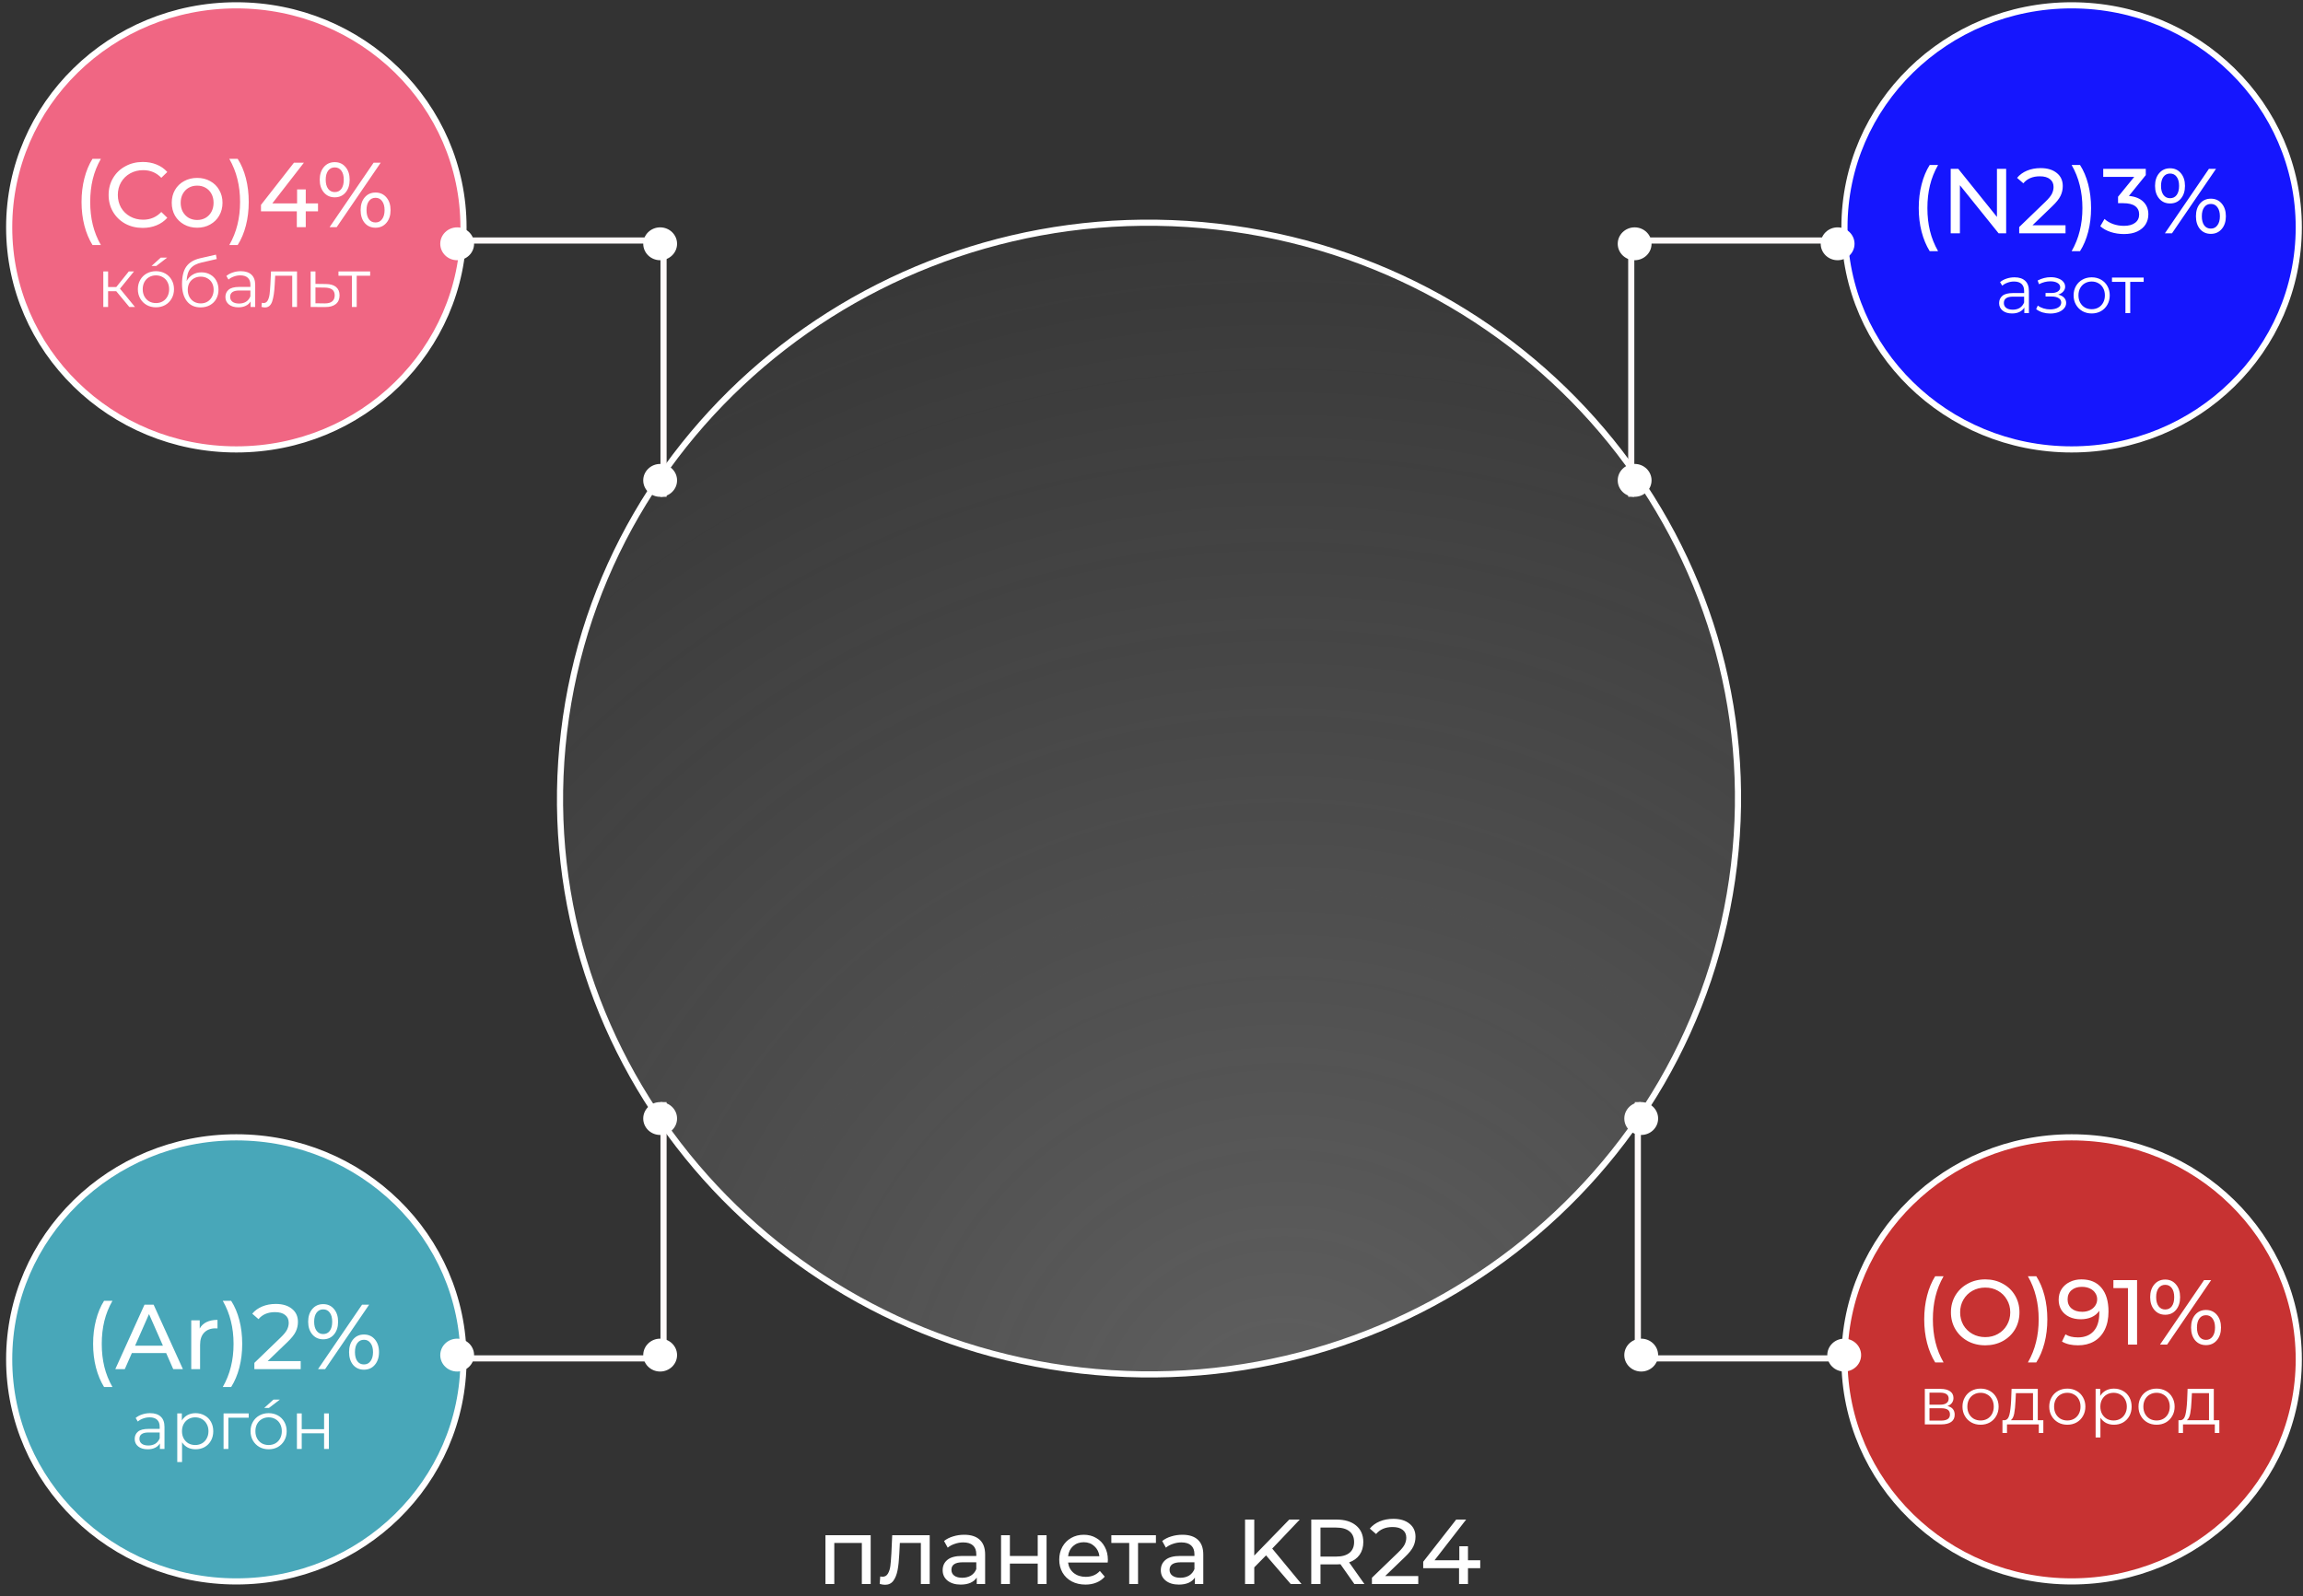 <svg width="375" height="260" viewBox="0 0 375 260" fill="none" xmlns="http://www.w3.org/2000/svg">
<rect x="0" y="0" width="375" height="260" fill="#333333" stroke="none"/>
<path d="M176.001 223.22C123.382 217.226 85.713 170.652 91.839 119.215C97.964 67.777 145.57 30.918 198.188 36.912C250.807 42.906 288.476 89.48 282.351 140.917C276.225 192.355 228.62 229.214 176.001 223.22Z" fill="url(#paint0_radial)" fill-opacity="0.31" stroke="white"/>
<path d="M141.774 250.05V258H140.334V251.31H135.849V258H134.409V250.05H141.774ZM151.385 250.05V258H149.945V251.31H146.525L146.435 253.08C146.385 254.15 146.29 255.045 146.15 255.765C146.01 256.475 145.78 257.045 145.46 257.475C145.14 257.905 144.695 258.12 144.125 258.12C143.865 258.12 143.57 258.075 143.24 257.985L143.33 256.77C143.46 256.8 143.58 256.815 143.69 256.815C144.09 256.815 144.39 256.64 144.59 256.29C144.79 255.94 144.92 255.525 144.98 255.045C145.04 254.565 145.095 253.88 145.145 252.99L145.28 250.05H151.385ZM157.005 249.975C158.105 249.975 158.945 250.245 159.525 250.785C160.115 251.325 160.41 252.13 160.41 253.2V258H159.045V256.95C158.805 257.32 158.46 257.605 158.01 257.805C157.57 257.995 157.045 258.09 156.435 258.09C155.545 258.09 154.83 257.875 154.29 257.445C153.76 257.015 153.495 256.45 153.495 255.75C153.495 255.05 153.75 254.49 154.26 254.07C154.77 253.64 155.58 253.425 156.69 253.425H158.97V253.14C158.97 252.52 158.79 252.045 158.43 251.715C158.07 251.385 157.54 251.22 156.84 251.22C156.37 251.22 155.91 251.3 155.46 251.46C155.01 251.61 154.63 251.815 154.32 252.075L153.72 250.995C154.13 250.665 154.62 250.415 155.19 250.245C155.76 250.065 156.365 249.975 157.005 249.975ZM156.675 256.98C157.225 256.98 157.7 256.86 158.1 256.62C158.5 256.37 158.79 256.02 158.97 255.57V254.46H156.75C155.53 254.46 154.92 254.87 154.92 255.69C154.92 256.09 155.075 256.405 155.385 256.635C155.695 256.865 156.125 256.98 156.675 256.98ZM163.003 250.05H164.443V253.425H168.973V250.05H170.413V258H168.973V254.67H164.443V258H163.003V250.05ZM180.398 254.07C180.398 254.18 180.388 254.325 180.368 254.505H173.918C174.008 255.205 174.313 255.77 174.833 256.2C175.363 256.62 176.018 256.83 176.798 256.83C177.748 256.83 178.513 256.51 179.093 255.87L179.888 256.8C179.528 257.22 179.078 257.54 178.538 257.76C178.008 257.98 177.413 258.09 176.753 258.09C175.913 258.09 175.168 257.92 174.518 257.58C173.868 257.23 173.363 256.745 173.003 256.125C172.653 255.505 172.478 254.805 172.478 254.025C172.478 253.255 172.648 252.56 172.988 251.94C173.338 251.32 173.813 250.84 174.413 250.5C175.023 250.15 175.708 249.975 176.468 249.975C177.228 249.975 177.903 250.15 178.493 250.5C179.093 250.84 179.558 251.32 179.888 251.94C180.228 252.56 180.398 253.27 180.398 254.07ZM176.468 251.19C175.778 251.19 175.198 251.4 174.728 251.82C174.268 252.24 173.998 252.79 173.918 253.47H179.018C178.938 252.8 178.663 252.255 178.193 251.835C177.733 251.405 177.158 251.19 176.468 251.19ZM188.22 251.31H185.31V258H183.87V251.31H180.96V250.05H188.22V251.31ZM192.527 249.975C193.627 249.975 194.467 250.245 195.047 250.785C195.637 251.325 195.932 252.13 195.932 253.2V258H194.567V256.95C194.327 257.32 193.982 257.605 193.532 257.805C193.092 257.995 192.567 258.09 191.957 258.09C191.067 258.09 190.352 257.875 189.812 257.445C189.282 257.015 189.017 256.45 189.017 255.75C189.017 255.05 189.272 254.49 189.782 254.07C190.292 253.64 191.102 253.425 192.212 253.425H194.492V253.14C194.492 252.52 194.312 252.045 193.952 251.715C193.592 251.385 193.062 251.22 192.362 251.22C191.892 251.22 191.432 251.3 190.982 251.46C190.532 251.61 190.152 251.815 189.842 252.075L189.242 250.995C189.652 250.665 190.142 250.415 190.712 250.245C191.282 250.065 191.887 249.975 192.527 249.975ZM192.197 256.98C192.747 256.98 193.222 256.86 193.622 256.62C194.022 256.37 194.312 256.02 194.492 255.57V254.46H192.272C191.052 254.46 190.442 254.87 190.442 255.69C190.442 256.09 190.597 256.405 190.907 256.635C191.217 256.865 191.647 256.98 192.197 256.98ZM206.153 253.335L204.233 255.285V258H202.733V247.5H204.233V253.365L209.933 247.5H211.643L207.158 252.225L211.928 258H210.173L206.153 253.335ZM220.535 258L218.27 254.775C217.99 254.795 217.77 254.805 217.61 254.805H215.015V258H213.515V247.5H217.61C218.97 247.5 220.04 247.825 220.82 248.475C221.6 249.125 221.99 250.02 221.99 251.16C221.99 251.97 221.79 252.66 221.39 253.23C220.99 253.8 220.42 254.215 219.68 254.475L222.17 258H220.535ZM217.565 253.53C218.515 253.53 219.24 253.325 219.74 252.915C220.24 252.505 220.49 251.92 220.49 251.16C220.49 250.4 220.24 249.82 219.74 249.42C219.24 249.01 218.515 248.805 217.565 248.805H215.015V253.53H217.565ZM230.938 256.695V258H223.393V256.98L227.668 252.855C228.188 252.355 228.538 251.925 228.718 251.565C228.898 251.195 228.988 250.825 228.988 250.455C228.988 249.905 228.793 249.48 228.403 249.18C228.023 248.87 227.473 248.715 226.753 248.715C225.593 248.715 224.698 249.095 224.068 249.855L223.048 248.97C223.458 248.47 223.993 248.08 224.653 247.8C225.323 247.52 226.068 247.38 226.888 247.38C227.988 247.38 228.863 247.645 229.513 248.175C230.163 248.695 230.488 249.405 230.488 250.305C230.488 250.865 230.368 251.395 230.128 251.895C229.888 252.395 229.433 252.965 228.763 253.605L225.553 256.695H230.938ZM241.028 255.42H239.033V258H237.578V255.42H231.743V254.37L237.113 247.5H238.733L233.588 254.13H237.623V251.85H239.033V254.13H241.028V255.42Z" fill="white"/>
<path d="M374.312 221.409C374.312 241.372 357.762 257.574 337.323 257.574C316.884 257.574 300.334 241.372 300.334 221.409C300.334 201.445 316.884 185.243 337.323 185.243C357.762 185.243 374.312 201.445 374.312 221.409Z" fill="#C73232" stroke="white"/>
<path d="M374.312 37.032C374.312 56.995 357.762 73.198 337.323 73.198C316.884 73.198 300.334 56.995 300.334 37.032C300.334 17.068 316.884 0.866 337.323 0.866C357.762 0.866 374.312 17.068 374.312 37.032Z" fill="#1516FE" stroke="white"/>
<path d="M75.472 37.032C75.472 56.995 58.922 73.198 38.483 73.198C18.044 73.198 1.494 56.995 1.494 37.032C1.494 17.068 18.044 0.866 38.483 0.866C58.922 0.866 75.472 17.068 75.472 37.032Z" fill="#F06683" stroke="white"/>
<path d="M75.472 221.409C75.472 241.372 58.922 257.574 38.483 257.574C18.044 257.574 1.494 241.372 1.494 221.409C1.494 201.445 18.044 185.243 38.483 185.243C58.922 185.243 75.472 201.445 75.472 221.409Z" fill="#48A7B9" stroke="white"/>
<path d="M15.062 39.91C14.492 38.99 14.053 37.935 13.742 36.745C13.432 35.545 13.277 34.26 13.277 32.89C13.277 31.52 13.432 30.235 13.742 29.035C14.053 27.825 14.492 26.77 15.062 25.87H16.427C15.828 26.92 15.387 28.02 15.107 29.17C14.828 30.32 14.688 31.56 14.688 32.89C14.688 34.22 14.828 35.46 15.107 36.61C15.387 37.76 15.828 38.86 16.427 39.91H15.062ZM23.236 37.12C22.186 37.12 21.236 36.89 20.386 36.43C19.546 35.96 18.886 35.32 18.406 34.51C17.926 33.69 17.686 32.77 17.686 31.75C17.686 30.73 17.926 29.815 18.406 29.005C18.886 28.185 19.551 27.545 20.401 27.085C21.251 26.615 22.201 26.38 23.251 26.38C24.071 26.38 24.821 26.52 25.501 26.8C26.181 27.07 26.761 27.475 27.241 28.015L26.266 28.96C25.476 28.13 24.491 27.715 23.311 27.715C22.531 27.715 21.826 27.89 21.196 28.24C20.566 28.59 20.071 29.075 19.711 29.695C19.361 30.305 19.186 30.99 19.186 31.75C19.186 32.51 19.361 33.2 19.711 33.82C20.071 34.43 20.566 34.91 21.196 35.26C21.826 35.61 22.531 35.785 23.311 35.785C24.481 35.785 25.466 35.365 26.266 34.525L27.241 35.47C26.761 36.01 26.176 36.42 25.486 36.7C24.806 36.98 24.056 37.12 23.236 37.12ZM32.106 37.09C31.316 37.09 30.606 36.915 29.976 36.565C29.346 36.215 28.851 35.735 28.491 35.125C28.141 34.505 27.966 33.805 27.966 33.025C27.966 32.245 28.141 31.55 28.491 30.94C28.851 30.32 29.346 29.84 29.976 29.5C30.606 29.15 31.316 28.975 32.106 28.975C32.896 28.975 33.601 29.15 34.221 29.5C34.851 29.84 35.341 30.32 35.691 30.94C36.051 31.55 36.231 32.245 36.231 33.025C36.231 33.805 36.051 34.505 35.691 35.125C35.341 35.735 34.851 36.215 34.221 36.565C33.601 36.915 32.896 37.09 32.106 37.09ZM32.106 35.83C32.616 35.83 33.071 35.715 33.471 35.485C33.881 35.245 34.201 34.915 34.431 34.495C34.661 34.065 34.776 33.575 34.776 33.025C34.776 32.475 34.661 31.99 34.431 31.57C34.201 31.14 33.881 30.81 33.471 30.58C33.071 30.35 32.616 30.235 32.106 30.235C31.596 30.235 31.136 30.35 30.726 30.58C30.326 30.81 30.006 31.14 29.766 31.57C29.536 31.99 29.421 32.475 29.421 33.025C29.421 33.575 29.536 34.065 29.766 34.495C30.006 34.915 30.326 35.245 30.726 35.485C31.136 35.715 31.596 35.83 32.106 35.83ZM37.337 39.91C37.937 38.86 38.377 37.76 38.657 36.61C38.947 35.46 39.092 34.22 39.092 32.89C39.092 31.56 38.947 30.32 38.657 29.17C38.377 28.02 37.937 26.92 37.337 25.87H38.702C39.282 26.77 39.727 27.82 40.037 29.02C40.347 30.22 40.502 31.51 40.502 32.89C40.502 34.26 40.347 35.545 40.037 36.745C39.727 37.945 39.282 39 38.702 39.91H37.337ZM51.781 34.42H49.786V37H48.331V34.42H42.496V33.37L47.866 26.5H49.486L44.341 33.13H48.376V30.85H49.786V33.13H51.781V34.42ZM54.506 32.14C53.776 32.14 53.186 31.875 52.736 31.345C52.286 30.815 52.061 30.125 52.061 29.275C52.061 28.425 52.286 27.735 52.736 27.205C53.186 26.675 53.776 26.41 54.506 26.41C55.236 26.41 55.821 26.675 56.261 27.205C56.711 27.725 56.936 28.415 56.936 29.275C56.936 30.135 56.711 30.83 56.261 31.36C55.821 31.88 55.236 32.14 54.506 32.14ZM60.836 26.5H61.991L54.821 37H53.666L60.836 26.5ZM54.506 31.285C54.966 31.285 55.326 31.11 55.586 30.76C55.846 30.4 55.976 29.905 55.976 29.275C55.976 28.645 55.846 28.155 55.586 27.805C55.326 27.445 54.966 27.265 54.506 27.265C54.056 27.265 53.696 27.445 53.426 27.805C53.166 28.165 53.036 28.655 53.036 29.275C53.036 29.895 53.166 30.385 53.426 30.745C53.696 31.105 54.056 31.285 54.506 31.285ZM61.151 37.09C60.421 37.09 59.831 36.83 59.381 36.31C58.941 35.78 58.721 35.085 58.721 34.225C58.721 33.365 58.941 32.675 59.381 32.155C59.831 31.625 60.421 31.36 61.151 31.36C61.881 31.36 62.471 31.625 62.921 32.155C63.371 32.685 63.596 33.375 63.596 34.225C63.596 35.075 63.371 35.765 62.921 36.295C62.471 36.825 61.881 37.09 61.151 37.09ZM61.151 36.235C61.601 36.235 61.956 36.055 62.216 35.695C62.486 35.335 62.621 34.845 62.621 34.225C62.621 33.605 62.486 33.115 62.216 32.755C61.956 32.395 61.601 32.215 61.151 32.215C60.691 32.215 60.331 32.395 60.071 32.755C59.811 33.105 59.681 33.595 59.681 34.225C59.681 34.855 59.811 35.35 60.071 35.71C60.331 36.06 60.691 36.235 61.151 36.235ZM18.922 47.426H17.602V50H16.821V44.214H17.602V46.755H18.933L20.968 44.214H21.815L19.538 47.019L21.98 50H21.056L18.922 47.426ZM25.395 50.055C24.838 50.055 24.336 49.93 23.889 49.681C23.441 49.424 23.089 49.072 22.832 48.625C22.576 48.178 22.448 47.672 22.448 47.107C22.448 46.542 22.576 46.036 22.832 45.589C23.089 45.142 23.441 44.793 23.889 44.544C24.336 44.295 24.838 44.17 25.395 44.17C25.953 44.17 26.455 44.295 26.902 44.544C27.35 44.793 27.698 45.142 27.948 45.589C28.204 46.036 28.332 46.542 28.332 47.107C28.332 47.672 28.204 48.178 27.948 48.625C27.698 49.072 27.35 49.424 26.902 49.681C26.455 49.93 25.953 50.055 25.395 50.055ZM25.395 49.362C25.806 49.362 26.173 49.27 26.495 49.087C26.826 48.896 27.082 48.629 27.265 48.284C27.449 47.939 27.541 47.547 27.541 47.107C27.541 46.667 27.449 46.275 27.265 45.93C27.082 45.585 26.826 45.321 26.495 45.138C26.173 44.947 25.806 44.852 25.395 44.852C24.985 44.852 24.614 44.947 24.285 45.138C23.962 45.321 23.705 45.585 23.515 45.93C23.331 46.275 23.239 46.667 23.239 47.107C23.239 47.547 23.331 47.939 23.515 48.284C23.705 48.629 23.962 48.896 24.285 49.087C24.614 49.27 24.985 49.362 25.395 49.362ZM26.178 41.959H27.224L25.442 43.323H24.672L26.178 41.959ZM32.807 44.357C33.342 44.357 33.819 44.478 34.237 44.72C34.662 44.955 34.992 45.288 35.227 45.721C35.461 46.146 35.579 46.634 35.579 47.184C35.579 47.749 35.454 48.251 35.205 48.691C34.963 49.124 34.622 49.461 34.182 49.703C33.742 49.945 33.236 50.066 32.664 50.066C31.703 50.066 30.959 49.729 30.431 49.054C29.903 48.379 29.639 47.448 29.639 46.26C29.639 45.021 29.873 44.071 30.343 43.411C30.819 42.751 31.56 42.304 32.565 42.069L35.161 41.475L35.293 42.19L32.851 42.751C32.022 42.934 31.413 43.261 31.025 43.73C30.636 44.192 30.423 44.878 30.387 45.787C30.621 45.34 30.948 44.991 31.366 44.742C31.784 44.485 32.264 44.357 32.807 44.357ZM32.686 49.417C33.089 49.417 33.448 49.325 33.764 49.142C34.086 48.951 34.336 48.687 34.512 48.35C34.695 48.013 34.787 47.631 34.787 47.206C34.787 46.781 34.699 46.407 34.523 46.084C34.347 45.761 34.097 45.512 33.775 45.336C33.459 45.153 33.096 45.061 32.686 45.061C32.275 45.061 31.908 45.153 31.586 45.336C31.27 45.512 31.021 45.761 30.838 46.084C30.662 46.407 30.574 46.781 30.574 47.206C30.574 47.631 30.662 48.013 30.838 48.35C31.021 48.687 31.274 48.951 31.597 49.142C31.919 49.325 32.282 49.417 32.686 49.417ZM39.211 44.17C39.967 44.17 40.546 44.361 40.949 44.742C41.353 45.116 41.554 45.673 41.554 46.414V50H40.806V49.098C40.63 49.399 40.37 49.633 40.025 49.802C39.688 49.971 39.285 50.055 38.815 50.055C38.17 50.055 37.657 49.901 37.275 49.593C36.894 49.285 36.703 48.878 36.703 48.372C36.703 47.881 36.879 47.485 37.231 47.184C37.591 46.883 38.159 46.733 38.936 46.733H40.773V46.381C40.773 45.882 40.634 45.505 40.355 45.248C40.077 44.984 39.67 44.852 39.134 44.852C38.768 44.852 38.416 44.914 38.078 45.039C37.741 45.156 37.451 45.321 37.209 45.534L36.857 44.951C37.151 44.702 37.503 44.511 37.913 44.379C38.324 44.24 38.757 44.17 39.211 44.17ZM38.936 49.439C39.376 49.439 39.754 49.34 40.069 49.142C40.385 48.937 40.619 48.643 40.773 48.262V47.316H38.958C37.968 47.316 37.473 47.661 37.473 48.35C37.473 48.687 37.602 48.955 37.858 49.153C38.115 49.344 38.474 49.439 38.936 49.439ZM48.364 44.214V50H47.583V44.907H44.81L44.733 46.337C44.675 47.54 44.535 48.464 44.316 49.109C44.096 49.754 43.703 50.077 43.139 50.077C42.984 50.077 42.797 50.048 42.578 49.989L42.633 49.318C42.764 49.347 42.856 49.362 42.907 49.362C43.208 49.362 43.435 49.223 43.59 48.944C43.743 48.665 43.846 48.321 43.898 47.91C43.949 47.499 43.993 46.957 44.029 46.282L44.129 44.214H48.364ZM53.07 46.26C53.796 46.267 54.346 46.429 54.72 46.744C55.101 47.059 55.292 47.514 55.292 48.108C55.292 48.724 55.086 49.197 54.676 49.527C54.272 49.857 53.686 50.018 52.916 50.011L50.584 50V44.214H51.365V46.238L53.07 46.26ZM52.872 49.417C53.407 49.424 53.81 49.318 54.082 49.098C54.36 48.871 54.5 48.541 54.5 48.108C54.5 47.683 54.364 47.367 54.093 47.162C53.821 46.957 53.414 46.85 52.872 46.843L51.365 46.821V49.395L52.872 49.417ZM60.272 44.907H58.083V50H57.302V44.907H55.113V44.214H60.272V44.907Z" fill="white"/>
<path d="M16.945 225.91C16.375 224.99 15.935 223.935 15.625 222.745C15.315 221.545 15.16 220.26 15.16 218.89C15.16 217.52 15.315 216.235 15.625 215.035C15.935 213.825 16.375 212.77 16.945 211.87H18.31C17.71 212.92 17.27 214.02 16.99 215.17C16.71 216.32 16.57 217.56 16.57 218.89C16.57 220.22 16.71 221.46 16.99 222.61C17.27 223.76 17.71 224.86 18.31 225.91H16.945ZM27.054 220.375H21.474L20.319 223H18.774L23.529 212.5H25.014L29.784 223H28.209L27.054 220.375ZM26.529 219.175L24.264 214.03L21.999 219.175H26.529ZM32.52 216.385C32.77 215.925 33.14 215.575 33.63 215.335C34.12 215.095 34.715 214.975 35.415 214.975V216.37C35.335 216.36 35.225 216.355 35.085 216.355C34.305 216.355 33.69 216.59 33.24 217.06C32.8 217.52 32.58 218.18 32.58 219.04V223H31.14V215.05H32.52V216.385ZM36.275 225.91C36.875 224.86 37.315 223.76 37.595 222.61C37.885 221.46 38.03 220.22 38.03 218.89C38.03 217.56 37.885 216.32 37.595 215.17C37.315 214.02 36.875 212.92 36.275 211.87H37.64C38.22 212.77 38.665 213.82 38.975 215.02C39.285 216.22 39.44 217.51 39.44 218.89C39.44 220.26 39.285 221.545 38.975 222.745C38.665 223.945 38.22 225 37.64 225.91H36.275ZM48.964 221.695V223H41.419V221.98L45.694 217.855C46.214 217.355 46.564 216.925 46.744 216.565C46.924 216.195 47.014 215.825 47.014 215.455C47.014 214.905 46.819 214.48 46.429 214.18C46.049 213.87 45.499 213.715 44.779 213.715C43.619 213.715 42.724 214.095 42.094 214.855L41.074 213.97C41.484 213.47 42.019 213.08 42.679 212.8C43.349 212.52 44.094 212.38 44.914 212.38C46.014 212.38 46.889 212.645 47.539 213.175C48.189 213.695 48.514 214.405 48.514 215.305C48.514 215.865 48.394 216.395 48.154 216.895C47.914 217.395 47.459 217.965 46.789 218.605L43.579 221.695H48.964ZM52.623 218.14C51.894 218.14 51.303 217.875 50.853 217.345C50.404 216.815 50.178 216.125 50.178 215.275C50.178 214.425 50.404 213.735 50.853 213.205C51.303 212.675 51.894 212.41 52.623 212.41C53.353 212.41 53.938 212.675 54.379 213.205C54.828 213.725 55.053 214.415 55.053 215.275C55.053 216.135 54.828 216.83 54.379 217.36C53.938 217.88 53.353 218.14 52.623 218.14ZM58.953 212.5H60.108L52.938 223H51.783L58.953 212.5ZM52.623 217.285C53.084 217.285 53.444 217.11 53.703 216.76C53.964 216.4 54.093 215.905 54.093 215.275C54.093 214.645 53.964 214.155 53.703 213.805C53.444 213.445 53.084 213.265 52.623 213.265C52.173 213.265 51.813 213.445 51.544 213.805C51.283 214.165 51.154 214.655 51.154 215.275C51.154 215.895 51.283 216.385 51.544 216.745C51.813 217.105 52.173 217.285 52.623 217.285ZM59.269 223.09C58.538 223.09 57.949 222.83 57.498 222.31C57.059 221.78 56.839 221.085 56.839 220.225C56.839 219.365 57.059 218.675 57.498 218.155C57.949 217.625 58.538 217.36 59.269 217.36C59.998 217.36 60.589 217.625 61.038 218.155C61.489 218.685 61.714 219.375 61.714 220.225C61.714 221.075 61.489 221.765 61.038 222.295C60.589 222.825 59.998 223.09 59.269 223.09ZM59.269 222.235C59.718 222.235 60.074 222.055 60.334 221.695C60.603 221.335 60.739 220.845 60.739 220.225C60.739 219.605 60.603 219.115 60.334 218.755C60.074 218.395 59.718 218.215 59.269 218.215C58.809 218.215 58.449 218.395 58.188 218.755C57.928 219.105 57.798 219.595 57.798 220.225C57.798 220.855 57.928 221.35 58.188 221.71C58.449 222.06 58.809 222.235 59.269 222.235ZM24.441 230.17C25.196 230.17 25.776 230.361 26.179 230.742C26.582 231.116 26.784 231.673 26.784 232.414V236H26.036V235.098C25.86 235.399 25.599 235.633 25.255 235.802C24.918 235.971 24.514 236.055 24.045 236.055C23.399 236.055 22.886 235.901 22.505 235.593C22.123 235.285 21.933 234.878 21.933 234.372C21.933 233.881 22.109 233.485 22.461 233.184C22.82 232.883 23.389 232.733 24.166 232.733H26.003V232.381C26.003 231.882 25.863 231.505 25.585 231.248C25.306 230.984 24.899 230.852 24.364 230.852C23.997 230.852 23.645 230.914 23.308 231.039C22.971 231.156 22.681 231.321 22.439 231.534L22.087 230.951C22.38 230.702 22.732 230.511 23.143 230.379C23.553 230.24 23.986 230.17 24.441 230.17ZM24.166 235.439C24.606 235.439 24.983 235.34 25.299 235.142C25.614 234.937 25.849 234.643 26.003 234.262V233.316H24.188C23.198 233.316 22.703 233.661 22.703 234.35C22.703 234.687 22.831 234.955 23.088 235.153C23.345 235.344 23.704 235.439 24.166 235.439ZM31.844 230.17C32.387 230.17 32.878 230.295 33.318 230.544C33.758 230.786 34.103 231.131 34.352 231.578C34.601 232.025 34.726 232.535 34.726 233.107C34.726 233.686 34.601 234.2 34.352 234.647C34.103 235.094 33.758 235.443 33.318 235.692C32.885 235.934 32.394 236.055 31.844 236.055C31.375 236.055 30.949 235.96 30.568 235.769C30.194 235.571 29.886 235.285 29.644 234.911V238.134H28.863V230.214H29.611V231.358C29.846 230.977 30.154 230.683 30.535 230.478C30.924 230.273 31.36 230.17 31.844 230.17ZM31.789 235.362C32.192 235.362 32.559 235.27 32.889 235.087C33.219 234.896 33.476 234.629 33.659 234.284C33.85 233.939 33.945 233.547 33.945 233.107C33.945 232.667 33.85 232.278 33.659 231.941C33.476 231.596 33.219 231.329 32.889 231.138C32.559 230.947 32.192 230.852 31.789 230.852C31.378 230.852 31.008 230.947 30.678 231.138C30.355 231.329 30.099 231.596 29.908 231.941C29.725 232.278 29.633 232.667 29.633 233.107C29.633 233.547 29.725 233.939 29.908 234.284C30.099 234.629 30.355 234.896 30.678 235.087C31.008 235.27 31.378 235.362 31.789 235.362ZM40.496 230.907H37.185V236H36.404V230.214H40.496V230.907ZM43.743 236.055C43.186 236.055 42.684 235.93 42.236 235.681C41.789 235.424 41.437 235.072 41.18 234.625C40.923 234.178 40.795 233.672 40.795 233.107C40.795 232.542 40.923 232.036 41.18 231.589C41.437 231.142 41.789 230.793 42.236 230.544C42.684 230.295 43.186 230.17 43.743 230.17C44.3 230.17 44.803 230.295 45.25 230.544C45.697 230.793 46.046 231.142 46.295 231.589C46.552 232.036 46.68 232.542 46.68 233.107C46.68 233.672 46.552 234.178 46.295 234.625C46.046 235.072 45.697 235.424 45.25 235.681C44.803 235.93 44.3 236.055 43.743 236.055ZM43.743 235.362C44.154 235.362 44.52 235.27 44.843 235.087C45.173 234.896 45.43 234.629 45.613 234.284C45.797 233.939 45.888 233.547 45.888 233.107C45.888 232.667 45.797 232.275 45.613 231.93C45.43 231.585 45.173 231.321 44.843 231.138C44.52 230.947 44.154 230.852 43.743 230.852C43.333 230.852 42.962 230.947 42.632 231.138C42.309 231.321 42.053 231.585 41.862 231.93C41.679 232.275 41.587 232.667 41.587 233.107C41.587 233.547 41.679 233.939 41.862 234.284C42.053 234.629 42.309 234.896 42.632 235.087C42.962 235.27 43.333 235.362 43.743 235.362ZM44.526 227.959H45.571L43.789 229.323H43.019L44.526 227.959ZM48.349 230.214H49.13V232.777H52.771V230.214H53.552V236H52.771V233.448H49.13V236H48.349V230.214Z" fill="white"/>
<path d="M314.216 40.91C313.646 39.99 313.206 38.935 312.896 37.745C312.586 36.545 312.431 35.26 312.431 33.89C312.431 32.52 312.586 31.235 312.896 30.035C313.206 28.825 313.646 27.77 314.216 26.87H315.581C314.981 27.92 314.541 29.02 314.261 30.17C313.981 31.32 313.841 32.56 313.841 33.89C313.841 35.22 313.981 36.46 314.261 37.61C314.541 38.76 314.981 39.86 315.581 40.91H314.216ZM326.665 27.5V38H325.435L319.135 30.17V38H317.635V27.5H318.865L325.165 35.33V27.5H326.665ZM336.333 36.695V38H328.788V36.98L333.063 32.855C333.583 32.355 333.933 31.925 334.113 31.565C334.293 31.195 334.383 30.825 334.383 30.455C334.383 29.905 334.188 29.48 333.798 29.18C333.418 28.87 332.868 28.715 332.148 28.715C330.988 28.715 330.093 29.095 329.463 29.855L328.443 28.97C328.853 28.47 329.388 28.08 330.048 27.8C330.718 27.52 331.463 27.38 332.283 27.38C333.383 27.38 334.258 27.645 334.908 28.175C335.558 28.695 335.883 29.405 335.883 30.305C335.883 30.865 335.763 31.395 335.523 31.895C335.283 32.395 334.828 32.965 334.158 33.605L330.948 36.695H336.333ZM337.326 40.91C337.926 39.86 338.366 38.76 338.646 37.61C338.936 36.46 339.081 35.22 339.081 33.89C339.081 32.56 338.936 31.32 338.646 30.17C338.366 29.02 337.926 27.92 337.326 26.87H338.691C339.271 27.77 339.716 28.82 340.026 30.02C340.336 31.22 340.491 32.51 340.491 33.89C340.491 35.26 340.336 36.545 340.026 37.745C339.716 38.945 339.271 40 338.691 40.91H337.326ZM346.655 31.91C347.685 32.01 348.47 32.33 349.01 32.87C349.55 33.4 349.82 34.08 349.82 34.91C349.82 35.51 349.67 36.055 349.37 36.545C349.07 37.025 348.62 37.41 348.02 37.7C347.43 37.98 346.705 38.12 345.845 38.12C345.095 38.12 344.375 38.01 343.685 37.79C342.995 37.56 342.43 37.245 341.99 36.845L342.68 35.66C343.04 36 343.5 36.275 344.06 36.485C344.62 36.685 345.215 36.785 345.845 36.785C346.625 36.785 347.23 36.62 347.66 36.29C348.1 35.96 348.32 35.505 348.32 34.925C348.32 34.345 348.105 33.895 347.675 33.575C347.245 33.255 346.595 33.095 345.725 33.095H344.885V32.045L347.525 28.805H342.47V27.5H349.4V28.52L346.655 31.91ZM353.352 33.14C352.622 33.14 352.032 32.875 351.582 32.345C351.132 31.815 350.907 31.125 350.907 30.275C350.907 29.425 351.132 28.735 351.582 28.205C352.032 27.675 352.622 27.41 353.352 27.41C354.082 27.41 354.667 27.675 355.107 28.205C355.557 28.725 355.782 29.415 355.782 30.275C355.782 31.135 355.557 31.83 355.107 32.36C354.667 32.88 354.082 33.14 353.352 33.14ZM359.682 27.5H360.837L353.667 38H352.512L359.682 27.5ZM353.352 32.285C353.812 32.285 354.172 32.11 354.432 31.76C354.692 31.4 354.822 30.905 354.822 30.275C354.822 29.645 354.692 29.155 354.432 28.805C354.172 28.445 353.812 28.265 353.352 28.265C352.902 28.265 352.542 28.445 352.272 28.805C352.012 29.165 351.882 29.655 351.882 30.275C351.882 30.895 352.012 31.385 352.272 31.745C352.542 32.105 352.902 32.285 353.352 32.285ZM359.997 38.09C359.267 38.09 358.677 37.83 358.227 37.31C357.787 36.78 357.567 36.085 357.567 35.225C357.567 34.365 357.787 33.675 358.227 33.155C358.677 32.625 359.267 32.36 359.997 32.36C360.727 32.36 361.317 32.625 361.767 33.155C362.217 33.685 362.442 34.375 362.442 35.225C362.442 36.075 362.217 36.765 361.767 37.295C361.317 37.825 360.727 38.09 359.997 38.09ZM359.997 37.235C360.447 37.235 360.802 37.055 361.062 36.695C361.332 36.335 361.467 35.845 361.467 35.225C361.467 34.605 361.332 34.115 361.062 33.755C360.802 33.395 360.447 33.215 359.997 33.215C359.537 33.215 359.177 33.395 358.917 33.755C358.657 34.105 358.527 34.595 358.527 35.225C358.527 35.855 358.657 36.35 358.917 36.71C359.177 37.06 359.537 37.235 359.997 37.235ZM328.028 45.17C328.783 45.17 329.362 45.361 329.766 45.742C330.169 46.116 330.371 46.673 330.371 47.414V51H329.623V50.098C329.447 50.399 329.186 50.633 328.842 50.802C328.504 50.971 328.101 51.055 327.632 51.055C326.986 51.055 326.473 50.901 326.092 50.593C325.71 50.285 325.52 49.878 325.52 49.372C325.52 48.881 325.696 48.485 326.048 48.184C326.407 47.883 326.975 47.733 327.753 47.733H329.59V47.381C329.59 46.882 329.45 46.505 329.172 46.248C328.893 45.984 328.486 45.852 327.951 45.852C327.584 45.852 327.232 45.914 326.895 46.039C326.557 46.156 326.268 46.321 326.026 46.534L325.674 45.951C325.967 45.702 326.319 45.511 326.73 45.379C327.14 45.24 327.573 45.17 328.028 45.17ZM327.753 50.439C328.193 50.439 328.57 50.34 328.886 50.142C329.201 49.937 329.436 49.643 329.59 49.262V48.316H327.775C326.785 48.316 326.29 48.661 326.29 49.35C326.29 49.687 326.418 49.955 326.675 50.153C326.931 50.344 327.291 50.439 327.753 50.439ZM335.148 47.986C335.558 48.081 335.874 48.246 336.094 48.481C336.321 48.716 336.435 49.002 336.435 49.339C336.435 49.676 336.317 49.977 336.083 50.241C335.855 50.505 335.544 50.71 335.148 50.857C334.752 50.996 334.315 51.066 333.839 51.066C333.421 51.066 333.01 51.007 332.607 50.89C332.203 50.765 331.851 50.586 331.551 50.351L331.815 49.768C332.079 49.966 332.387 50.12 332.739 50.23C333.091 50.34 333.446 50.395 333.806 50.395C334.341 50.395 334.777 50.296 335.115 50.098C335.459 49.893 335.632 49.618 335.632 49.273C335.632 48.965 335.492 48.727 335.214 48.558C334.935 48.382 334.554 48.294 334.07 48.294H333.08V47.722H334.026C334.458 47.722 334.807 47.641 335.071 47.48C335.335 47.311 335.467 47.088 335.467 46.809C335.467 46.501 335.316 46.259 335.016 46.083C334.722 45.907 334.337 45.819 333.861 45.819C333.237 45.819 332.621 45.977 332.013 46.292L331.793 45.687C332.482 45.328 333.197 45.148 333.938 45.148C334.378 45.148 334.774 45.214 335.126 45.346C335.485 45.471 335.764 45.65 335.962 45.885C336.167 46.12 336.27 46.391 336.27 46.699C336.27 46.992 336.167 47.253 335.962 47.48C335.764 47.707 335.492 47.876 335.148 47.986ZM340.595 51.055C340.037 51.055 339.535 50.93 339.088 50.681C338.64 50.424 338.288 50.072 338.032 49.625C337.775 49.178 337.647 48.672 337.647 48.107C337.647 47.542 337.775 47.036 338.032 46.589C338.288 46.142 338.64 45.793 339.088 45.544C339.535 45.295 340.037 45.17 340.595 45.17C341.152 45.17 341.654 45.295 342.102 45.544C342.549 45.793 342.897 46.142 343.147 46.589C343.403 47.036 343.532 47.542 343.532 48.107C343.532 48.672 343.403 49.178 343.147 49.625C342.897 50.072 342.549 50.424 342.102 50.681C341.654 50.93 341.152 51.055 340.595 51.055ZM340.595 50.362C341.005 50.362 341.372 50.27 341.695 50.087C342.025 49.896 342.281 49.629 342.465 49.284C342.648 48.939 342.74 48.547 342.74 48.107C342.74 47.667 342.648 47.275 342.465 46.93C342.281 46.585 342.025 46.321 341.695 46.138C341.372 45.947 341.005 45.852 340.595 45.852C340.184 45.852 339.814 45.947 339.484 46.138C339.161 46.321 338.904 46.585 338.714 46.93C338.53 47.275 338.439 47.667 338.439 48.107C338.439 48.547 338.53 48.939 338.714 49.284C338.904 49.629 339.161 49.896 339.484 50.087C339.814 50.27 340.184 50.362 340.595 50.362ZM349.056 45.907H346.867V51H346.086V45.907H343.897V45.214H349.056V45.907Z" fill="white"/>
<path d="M315.108 221.91C314.538 220.99 314.098 219.935 313.788 218.745C313.478 217.545 313.323 216.26 313.323 214.89C313.323 213.52 313.478 212.235 313.788 211.035C314.098 209.825 314.538 208.77 315.108 207.87H316.473C315.873 208.92 315.433 210.02 315.153 211.17C314.873 212.32 314.733 213.56 314.733 214.89C314.733 216.22 314.873 217.46 315.153 218.61C315.433 219.76 315.873 220.86 316.473 221.91H315.108ZM323.267 219.12C322.207 219.12 321.252 218.89 320.402 218.43C319.552 217.96 318.882 217.315 318.392 216.495C317.912 215.675 317.672 214.76 317.672 213.75C317.672 212.74 317.912 211.825 318.392 211.005C318.882 210.185 319.552 209.545 320.402 209.085C321.252 208.615 322.207 208.38 323.267 208.38C324.317 208.38 325.267 208.615 326.117 209.085C326.967 209.545 327.632 210.185 328.112 211.005C328.592 211.815 328.832 212.73 328.832 213.75C328.832 214.77 328.592 215.69 328.112 216.51C327.632 217.32 326.967 217.96 326.117 218.43C325.267 218.89 324.317 219.12 323.267 219.12ZM323.267 217.785C324.037 217.785 324.727 217.61 325.337 217.26C325.957 216.91 326.442 216.43 326.792 215.82C327.152 215.2 327.332 214.51 327.332 213.75C327.332 212.99 327.152 212.305 326.792 211.695C326.442 211.075 325.957 210.59 325.337 210.24C324.727 209.89 324.037 209.715 323.267 209.715C322.497 209.715 321.797 209.89 321.167 210.24C320.547 210.59 320.057 211.075 319.697 211.695C319.347 212.305 319.172 212.99 319.172 213.75C319.172 214.51 319.347 215.2 319.697 215.82C320.057 216.43 320.547 216.91 321.167 217.26C321.797 217.61 322.497 217.785 323.267 217.785ZM330.205 221.91C330.805 220.86 331.245 219.76 331.525 218.61C331.815 217.46 331.96 216.22 331.96 214.89C331.96 213.56 331.815 212.32 331.525 211.17C331.245 210.02 330.805 208.92 330.205 207.87H331.57C332.15 208.77 332.595 209.82 332.905 211.02C333.215 212.22 333.37 213.51 333.37 214.89C333.37 216.26 333.215 217.545 332.905 218.745C332.595 219.945 332.15 221 331.57 221.91H330.205ZM338.919 208.38C340.329 208.38 341.414 208.835 342.174 209.745C342.944 210.655 343.329 211.945 343.329 213.615C343.329 214.785 343.119 215.785 342.699 216.615C342.289 217.435 341.709 218.06 340.959 218.49C340.219 218.91 339.354 219.12 338.364 219.12C337.854 219.12 337.374 219.07 336.924 218.97C336.474 218.86 336.084 218.705 335.754 218.505L336.324 217.335C336.834 217.665 337.509 217.83 338.349 217.83C339.439 217.83 340.289 217.495 340.899 216.825C341.519 216.145 341.829 215.16 341.829 213.87V213.495C341.529 213.945 341.114 214.29 340.584 214.53C340.054 214.76 339.459 214.875 338.799 214.875C338.109 214.875 337.489 214.745 336.939 214.485C336.399 214.225 335.974 213.855 335.664 213.375C335.364 212.885 335.214 212.325 335.214 211.695C335.214 211.035 335.374 210.455 335.694 209.955C336.024 209.455 336.469 209.07 337.029 208.8C337.589 208.52 338.219 208.38 338.919 208.38ZM339.054 213.66C339.524 213.66 339.944 213.57 340.314 213.39C340.684 213.21 340.969 212.965 341.169 212.655C341.379 212.345 341.484 212 341.484 211.62C341.484 211.25 341.384 210.915 341.184 210.615C340.994 210.305 340.709 210.06 340.329 209.88C339.959 209.69 339.509 209.595 338.979 209.595C338.289 209.595 337.729 209.78 337.299 210.15C336.879 210.52 336.669 211.015 336.669 211.635C336.669 212.255 336.884 212.75 337.314 213.12C337.744 213.48 338.324 213.66 339.054 213.66ZM347.982 208.5V219H346.497V209.805H344.127V208.5H347.982ZM352.559 214.14C351.829 214.14 351.239 213.875 350.789 213.345C350.339 212.815 350.114 212.125 350.114 211.275C350.114 210.425 350.339 209.735 350.789 209.205C351.239 208.675 351.829 208.41 352.559 208.41C353.289 208.41 353.874 208.675 354.314 209.205C354.764 209.725 354.989 210.415 354.989 211.275C354.989 212.135 354.764 212.83 354.314 213.36C353.874 213.88 353.289 214.14 352.559 214.14ZM358.889 208.5H360.044L352.874 219H351.719L358.889 208.5ZM352.559 213.285C353.019 213.285 353.379 213.11 353.639 212.76C353.899 212.4 354.029 211.905 354.029 211.275C354.029 210.645 353.899 210.155 353.639 209.805C353.379 209.445 353.019 209.265 352.559 209.265C352.109 209.265 351.749 209.445 351.479 209.805C351.219 210.165 351.089 210.655 351.089 211.275C351.089 211.895 351.219 212.385 351.479 212.745C351.749 213.105 352.109 213.285 352.559 213.285ZM359.204 219.09C358.474 219.09 357.884 218.83 357.434 218.31C356.994 217.78 356.774 217.085 356.774 216.225C356.774 215.365 356.994 214.675 357.434 214.155C357.884 213.625 358.474 213.36 359.204 213.36C359.934 213.36 360.524 213.625 360.974 214.155C361.424 214.685 361.649 215.375 361.649 216.225C361.649 217.075 361.424 217.765 360.974 218.295C360.524 218.825 359.934 219.09 359.204 219.09ZM359.204 218.235C359.654 218.235 360.009 218.055 360.269 217.695C360.539 217.335 360.674 216.845 360.674 216.225C360.674 215.605 360.539 215.115 360.269 214.755C360.009 214.395 359.654 214.215 359.204 214.215C358.744 214.215 358.384 214.395 358.124 214.755C357.864 215.105 357.734 215.595 357.734 216.225C357.734 216.855 357.864 217.35 358.124 217.71C358.384 218.06 358.744 218.235 359.204 218.235ZM317.106 229.008C317.891 229.191 318.283 229.664 318.283 230.427C318.283 230.933 318.096 231.322 317.722 231.593C317.348 231.864 316.791 232 316.05 232H313.421V226.214H315.973C316.633 226.214 317.15 226.342 317.524 226.599C317.898 226.856 318.085 227.222 318.085 227.699C318.085 228.014 317.997 228.286 317.821 228.513C317.653 228.733 317.414 228.898 317.106 229.008ZM314.18 228.788H315.918C316.366 228.788 316.707 228.704 316.941 228.535C317.183 228.366 317.304 228.121 317.304 227.798C317.304 227.475 317.183 227.233 316.941 227.072C316.707 226.911 316.366 226.83 315.918 226.83H314.18V228.788ZM316.017 231.384C316.516 231.384 316.89 231.303 317.139 231.142C317.389 230.981 317.513 230.728 317.513 230.383C317.513 230.038 317.4 229.785 317.172 229.624C316.945 229.455 316.586 229.371 316.094 229.371H314.18V231.384H316.017ZM322.501 232.055C321.943 232.055 321.441 231.93 320.994 231.681C320.546 231.424 320.194 231.072 319.938 230.625C319.681 230.178 319.553 229.672 319.553 229.107C319.553 228.542 319.681 228.036 319.938 227.589C320.194 227.142 320.546 226.793 320.994 226.544C321.441 226.295 321.943 226.17 322.501 226.17C323.058 226.17 323.56 226.295 324.008 226.544C324.455 226.793 324.803 227.142 325.053 227.589C325.309 228.036 325.438 228.542 325.438 229.107C325.438 229.672 325.309 230.178 325.053 230.625C324.803 231.072 324.455 231.424 324.008 231.681C323.56 231.93 323.058 232.055 322.501 232.055ZM322.501 231.362C322.911 231.362 323.278 231.27 323.601 231.087C323.931 230.896 324.187 230.629 324.371 230.284C324.554 229.939 324.646 229.547 324.646 229.107C324.646 228.667 324.554 228.275 324.371 227.93C324.187 227.585 323.931 227.321 323.601 227.138C323.278 226.947 322.911 226.852 322.501 226.852C322.09 226.852 321.72 226.947 321.39 227.138C321.067 227.321 320.81 227.585 320.62 227.93C320.436 228.275 320.345 228.667 320.345 229.107C320.345 229.547 320.436 229.939 320.62 230.284C320.81 230.629 321.067 230.896 321.39 231.087C321.72 231.27 322.09 231.362 322.501 231.362ZM332.718 231.318V233.397H331.981V232H326.8V233.397H326.063V231.318H326.393C326.781 231.296 327.045 231.01 327.185 230.46C327.324 229.91 327.419 229.14 327.471 228.15L327.548 226.214H331.816V231.318H332.718ZM328.186 228.194C328.149 229.015 328.079 229.694 327.977 230.229C327.874 230.757 327.691 231.12 327.427 231.318H331.035V226.907H328.252L328.186 228.194ZM336.627 232.055C336.069 232.055 335.567 231.93 335.12 231.681C334.672 231.424 334.32 231.072 334.064 230.625C333.807 230.178 333.679 229.672 333.679 229.107C333.679 228.542 333.807 228.036 334.064 227.589C334.32 227.142 334.672 226.793 335.12 226.544C335.567 226.295 336.069 226.17 336.627 226.17C337.184 226.17 337.686 226.295 338.134 226.544C338.581 226.793 338.929 227.142 339.179 227.589C339.435 228.036 339.564 228.542 339.564 229.107C339.564 229.672 339.435 230.178 339.179 230.625C338.929 231.072 338.581 231.424 338.134 231.681C337.686 231.93 337.184 232.055 336.627 232.055ZM336.627 231.362C337.037 231.362 337.404 231.27 337.727 231.087C338.057 230.896 338.313 230.629 338.497 230.284C338.68 229.939 338.772 229.547 338.772 229.107C338.772 228.667 338.68 228.275 338.497 227.93C338.313 227.585 338.057 227.321 337.727 227.138C337.404 226.947 337.037 226.852 336.627 226.852C336.216 226.852 335.846 226.947 335.516 227.138C335.193 227.321 334.936 227.585 334.746 227.93C334.562 228.275 334.471 228.667 334.471 229.107C334.471 229.547 334.562 229.939 334.746 230.284C334.936 230.629 335.193 230.896 335.516 231.087C335.846 231.27 336.216 231.362 336.627 231.362ZM344.214 226.17C344.756 226.17 345.248 226.295 345.688 226.544C346.128 226.786 346.472 227.131 346.722 227.578C346.971 228.025 347.096 228.535 347.096 229.107C347.096 229.686 346.971 230.2 346.722 230.647C346.472 231.094 346.128 231.443 345.688 231.692C345.255 231.934 344.764 232.055 344.214 232.055C343.744 232.055 343.319 231.96 342.938 231.769C342.564 231.571 342.256 231.285 342.014 230.911V234.134H341.233V226.214H341.981V227.358C342.215 226.977 342.523 226.683 342.905 226.478C343.293 226.273 343.73 226.17 344.214 226.17ZM344.159 231.362C344.562 231.362 344.929 231.27 345.259 231.087C345.589 230.896 345.845 230.629 346.029 230.284C346.219 229.939 346.315 229.547 346.315 229.107C346.315 228.667 346.219 228.278 346.029 227.941C345.845 227.596 345.589 227.329 345.259 227.138C344.929 226.947 344.562 226.852 344.159 226.852C343.748 226.852 343.378 226.947 343.048 227.138C342.725 227.329 342.468 227.596 342.278 227.941C342.094 228.278 342.003 228.667 342.003 229.107C342.003 229.547 342.094 229.939 342.278 230.284C342.468 230.629 342.725 230.896 343.048 231.087C343.378 231.27 343.748 231.362 344.159 231.362ZM351.161 232.055C350.603 232.055 350.101 231.93 349.654 231.681C349.206 231.424 348.854 231.072 348.598 230.625C348.341 230.178 348.213 229.672 348.213 229.107C348.213 228.542 348.341 228.036 348.598 227.589C348.854 227.142 349.206 226.793 349.654 226.544C350.101 226.295 350.603 226.17 351.161 226.17C351.718 226.17 352.22 226.295 352.668 226.544C353.115 226.793 353.463 227.142 353.713 227.589C353.969 228.036 354.098 228.542 354.098 229.107C354.098 229.672 353.969 230.178 353.713 230.625C353.463 231.072 353.115 231.424 352.668 231.681C352.22 231.93 351.718 232.055 351.161 232.055ZM351.161 231.362C351.571 231.362 351.938 231.27 352.261 231.087C352.591 230.896 352.847 230.629 353.031 230.284C353.214 229.939 353.306 229.547 353.306 229.107C353.306 228.667 353.214 228.275 353.031 227.93C352.847 227.585 352.591 227.321 352.261 227.138C351.938 226.947 351.571 226.852 351.161 226.852C350.75 226.852 350.38 226.947 350.05 227.138C349.727 227.321 349.47 227.585 349.28 227.93C349.096 228.275 349.005 228.667 349.005 229.107C349.005 229.547 349.096 229.939 349.28 230.284C349.47 230.629 349.727 230.896 350.05 231.087C350.38 231.27 350.75 231.362 351.161 231.362ZM361.378 231.318V233.397H360.641V232H355.46V233.397H354.723V231.318H355.053C355.441 231.296 355.705 231.01 355.845 230.46C355.984 229.91 356.079 229.14 356.131 228.15L356.208 226.214H360.476V231.318H361.378ZM356.846 228.194C356.809 229.015 356.739 229.694 356.637 230.229C356.534 230.757 356.351 231.12 356.087 231.318H359.695V226.907H356.912L356.846 228.194Z" fill="white"/>
<path d="M266.69 179.505V221.248H301.945" stroke="#FFFAFA"/>
<ellipse cx="267.241" cy="220.713" rx="2.754" ry="2.676" transform="rotate(-180 267.241 220.713)" fill="white"/>
<ellipse cx="300.293" cy="220.713" rx="2.754" ry="2.676" transform="rotate(-180 300.293 220.713)" fill="white"/>
<ellipse cx="267.241" cy="182.181" rx="2.754" ry="2.676" transform="rotate(-180 267.241 182.181)" fill="white"/>
<path d="M265.618 80.915V39.172H300.873" stroke="#FFFAFA"/>
<ellipse rx="2.754" ry="2.676" transform="matrix(-1 0 0 1 266.17 39.708)" fill="white"/>
<ellipse rx="2.754" ry="2.676" transform="matrix(-1 0 0 1 299.221 39.708)" fill="white"/>
<ellipse rx="2.754" ry="2.676" transform="matrix(-1 0 0 1 266.17 78.239)" fill="white"/>
<path d="M108.045 80.919V39.172H72.79" stroke="#FFFAFA"/>
<ellipse cx="107.493" cy="39.708" rx="2.754" ry="2.676" fill="white"/>
<ellipse cx="74.442" cy="39.708" rx="2.754" ry="2.676" fill="white"/>
<ellipse cx="107.493" cy="78.243" rx="2.754" ry="2.676" fill="white"/>
<path d="M108.045 179.505V221.248H72.79" stroke="#FFFAFA"/>
<ellipse rx="2.754" ry="2.676" transform="matrix(1 0 0 -1 107.493 220.713)" fill="white"/>
<ellipse rx="2.754" ry="2.676" transform="matrix(1 0 0 -1 74.442 220.713)" fill="white"/>
<ellipse rx="2.754" ry="2.676" transform="matrix(1 0 0 -1 107.493 182.181)" fill="white"/>
<defs>
<radialGradient id="paint0_radial" cx="0" cy="0" r="1" gradientUnits="userSpaceOnUse" gradientTransform="translate(210.231 234.721) rotate(-90.49) scale(225.346 230.404)">
<stop stop-color="#C4C4C4"/>
<stop offset="1" stop-color="#C4C4C4" stop-opacity="0"/>
</radialGradient>
</defs>
</svg>
